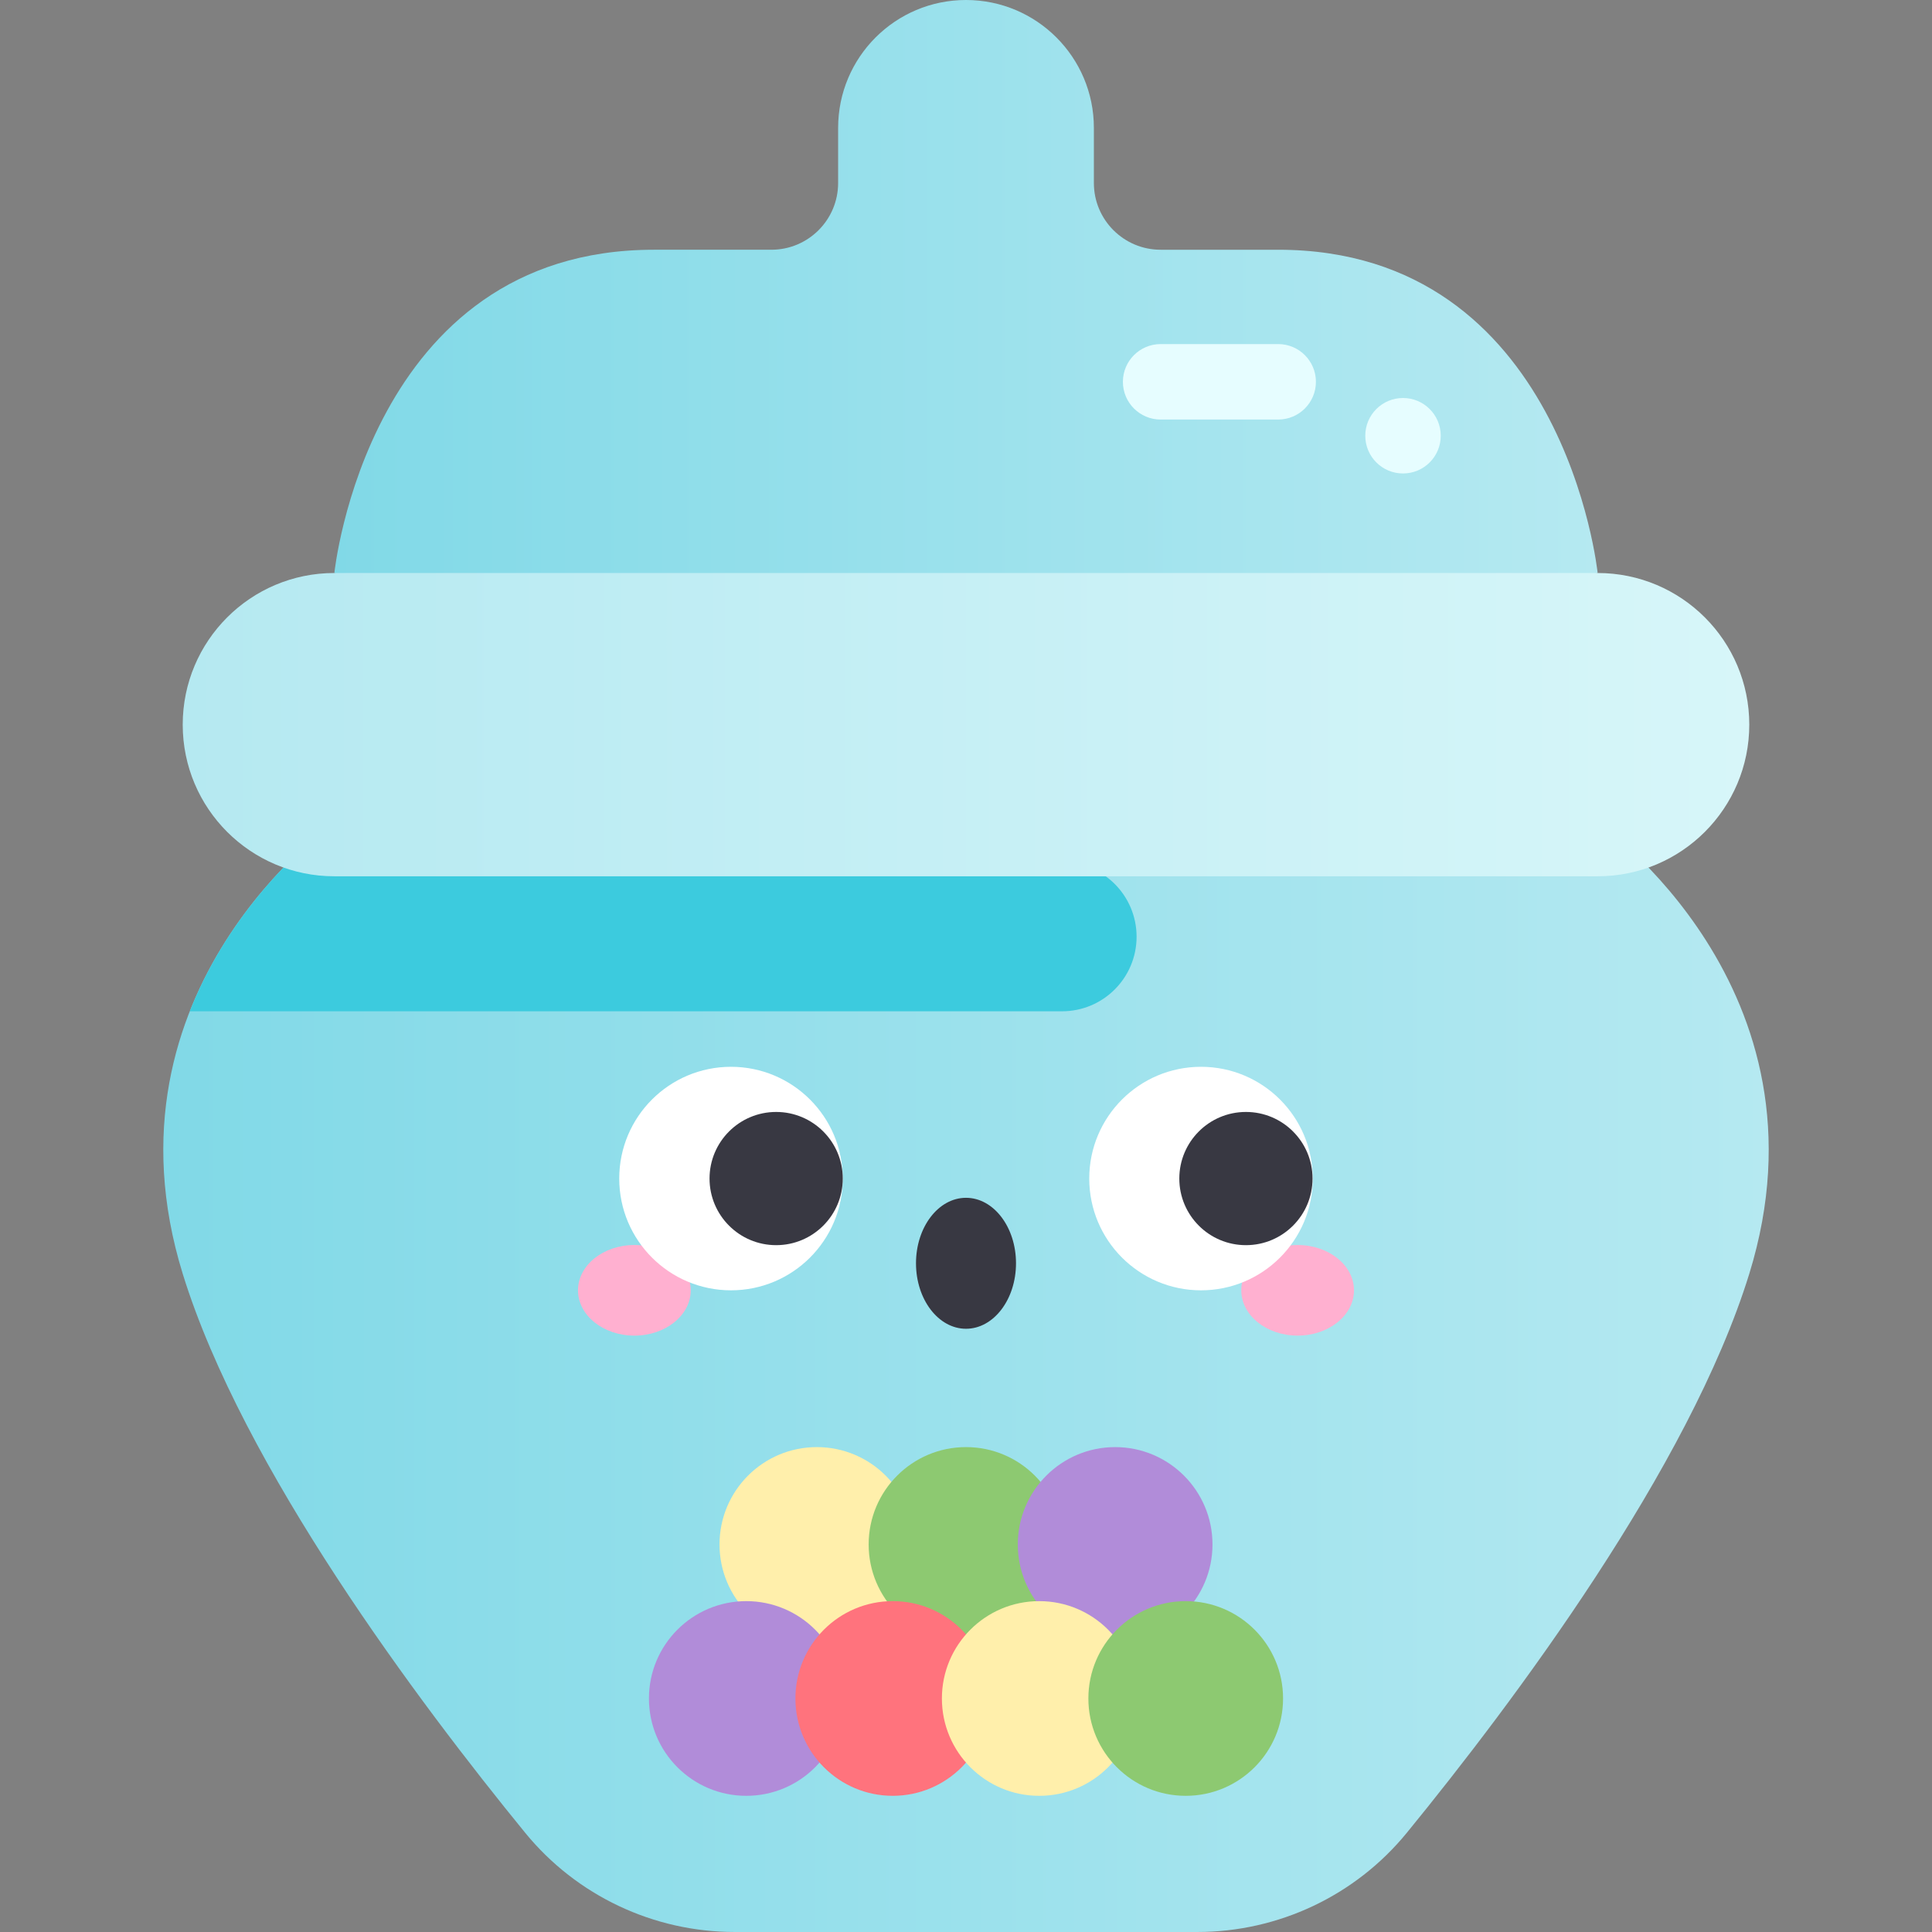 <svg id="Layer_1" enable-background="new 0 0 512 512" height="512" viewBox="0 0 512 512" width="512" xmlns="http://www.w3.org/2000/svg" xmlns:xlink="http://www.w3.org/1999/xlink"><rect x="0" y="0" width="512" height="512" fill="#808080" stroke="none"/><linearGradient id="lg1"><stop offset="0" stop-color="#81d9e7"/><stop offset="1" stop-color="#b5e9f1"/></linearGradient><linearGradient id="SVGID_1_" gradientUnits="userSpaceOnUse" x1="43.272" x2="468.728" xlink:href="#lg1" y1="344.872" y2="344.872"/><linearGradient id="SVGID_2_" gradientUnits="userSpaceOnUse" x1="88.608" x2="423.392" xlink:href="#lg1" y1="97.658" y2="97.658"/><linearGradient id="SVGID_3_" gradientUnits="userSpaceOnUse" x1="48.422" x2="463.578" y1="192.038" y2="192.038"><stop offset="0" stop-color="#b5e9f1"/><stop offset="1" stop-color="#d7f6f9"/></linearGradient><path d="m423.392 217.931-167.392-40.186-167.392 40.186s-63.518 44.13-40.186 119.632c15.88 51.387 62.56 113.629 90.758 148.146 13.611 16.661 34.015 26.29 55.53 26.29h122.58c21.514 0 41.919-9.629 55.53-26.29 28.198-34.517 74.878-96.759 90.758-148.146 23.332-75.502-40.186-119.632-40.186-119.632z" fill="url(#SVGID_1_)"/><path d="m50.291 268.003h231.15c10.916 0 19.766-8.849 19.766-19.766 0-10.916-8.849-19.766-19.766-19.766h-204.909c-8.379 8.438-19.249 21.796-26.241 39.532z" fill="#3ccbde"/><path d="m338.731 66.185h-31.151c-9.77 0-17.691-7.921-17.691-17.691v-14.605c0-18.717-15.173-33.889-33.889-33.889-18.716 0-33.888 15.172-33.888 33.888v14.605c0 9.77-7.92 17.691-17.691 17.691h-31.151c-75.839 0-84.661 85.667-84.661 85.667l167.391 43.464 167.392-43.464s-8.822-85.666-84.661-85.666z" fill="url(#SVGID_2_)"/><path d="m338.731 111.185h-31.151c-5.523 0-10-4.478-10-10s4.477-10 10-10h31.151c5.523 0 10 4.478 10 10s-4.477 10-10 10z" fill="#e6fdff"/><path d="m423.392 232.224h-334.784c-22.194 0-40.186-17.992-40.186-40.186 0-22.194 17.992-40.186 40.186-40.186h334.784c22.194 0 40.186 17.992 40.186 40.186 0 22.194-17.992 40.186-40.186 40.186z" fill="url(#SVGID_3_)"/><ellipse cx="168.114" cy="341.948" fill="#ffb0d0" rx="14.936" ry="12.003"/><ellipse cx="343.886" cy="341.948" fill="#ffb0d0" rx="14.936" ry="12.003"/><circle cx="193.721" cy="312.33" fill="#fff" r="29.618"/><circle cx="205.687" cy="312.33" fill="#383842" r="17.652"/><circle cx="318.279" cy="312.33" fill="#fff" r="29.618"/><circle cx="330.182" cy="312.33" fill="#383842" r="17.652"/><ellipse cx="256" cy="334.783" fill="#383842" rx="13.252" ry="17.352"/><circle cx="216.475" cy="409.295" fill="#ffefab" r="25.797"/><circle cx="256" cy="409.295" fill="#8dc971" r="25.797"/><circle cx="295.525" cy="409.295" fill="#b18cd9" r="25.797"/><circle cx="197.772" cy="450.113" fill="#b18cd9" r="25.797"/><circle cx="236.591" cy="450.113" fill="#ff737d" r="25.797"/><circle cx="275.409" cy="450.113" fill="#ffefab" r="25.797"/><circle cx="314.228" cy="450.113" fill="#8dc971" r="25.797"/><circle cx="371.812" cy="115.474" fill="#e6fdff" r="10"/></svg>